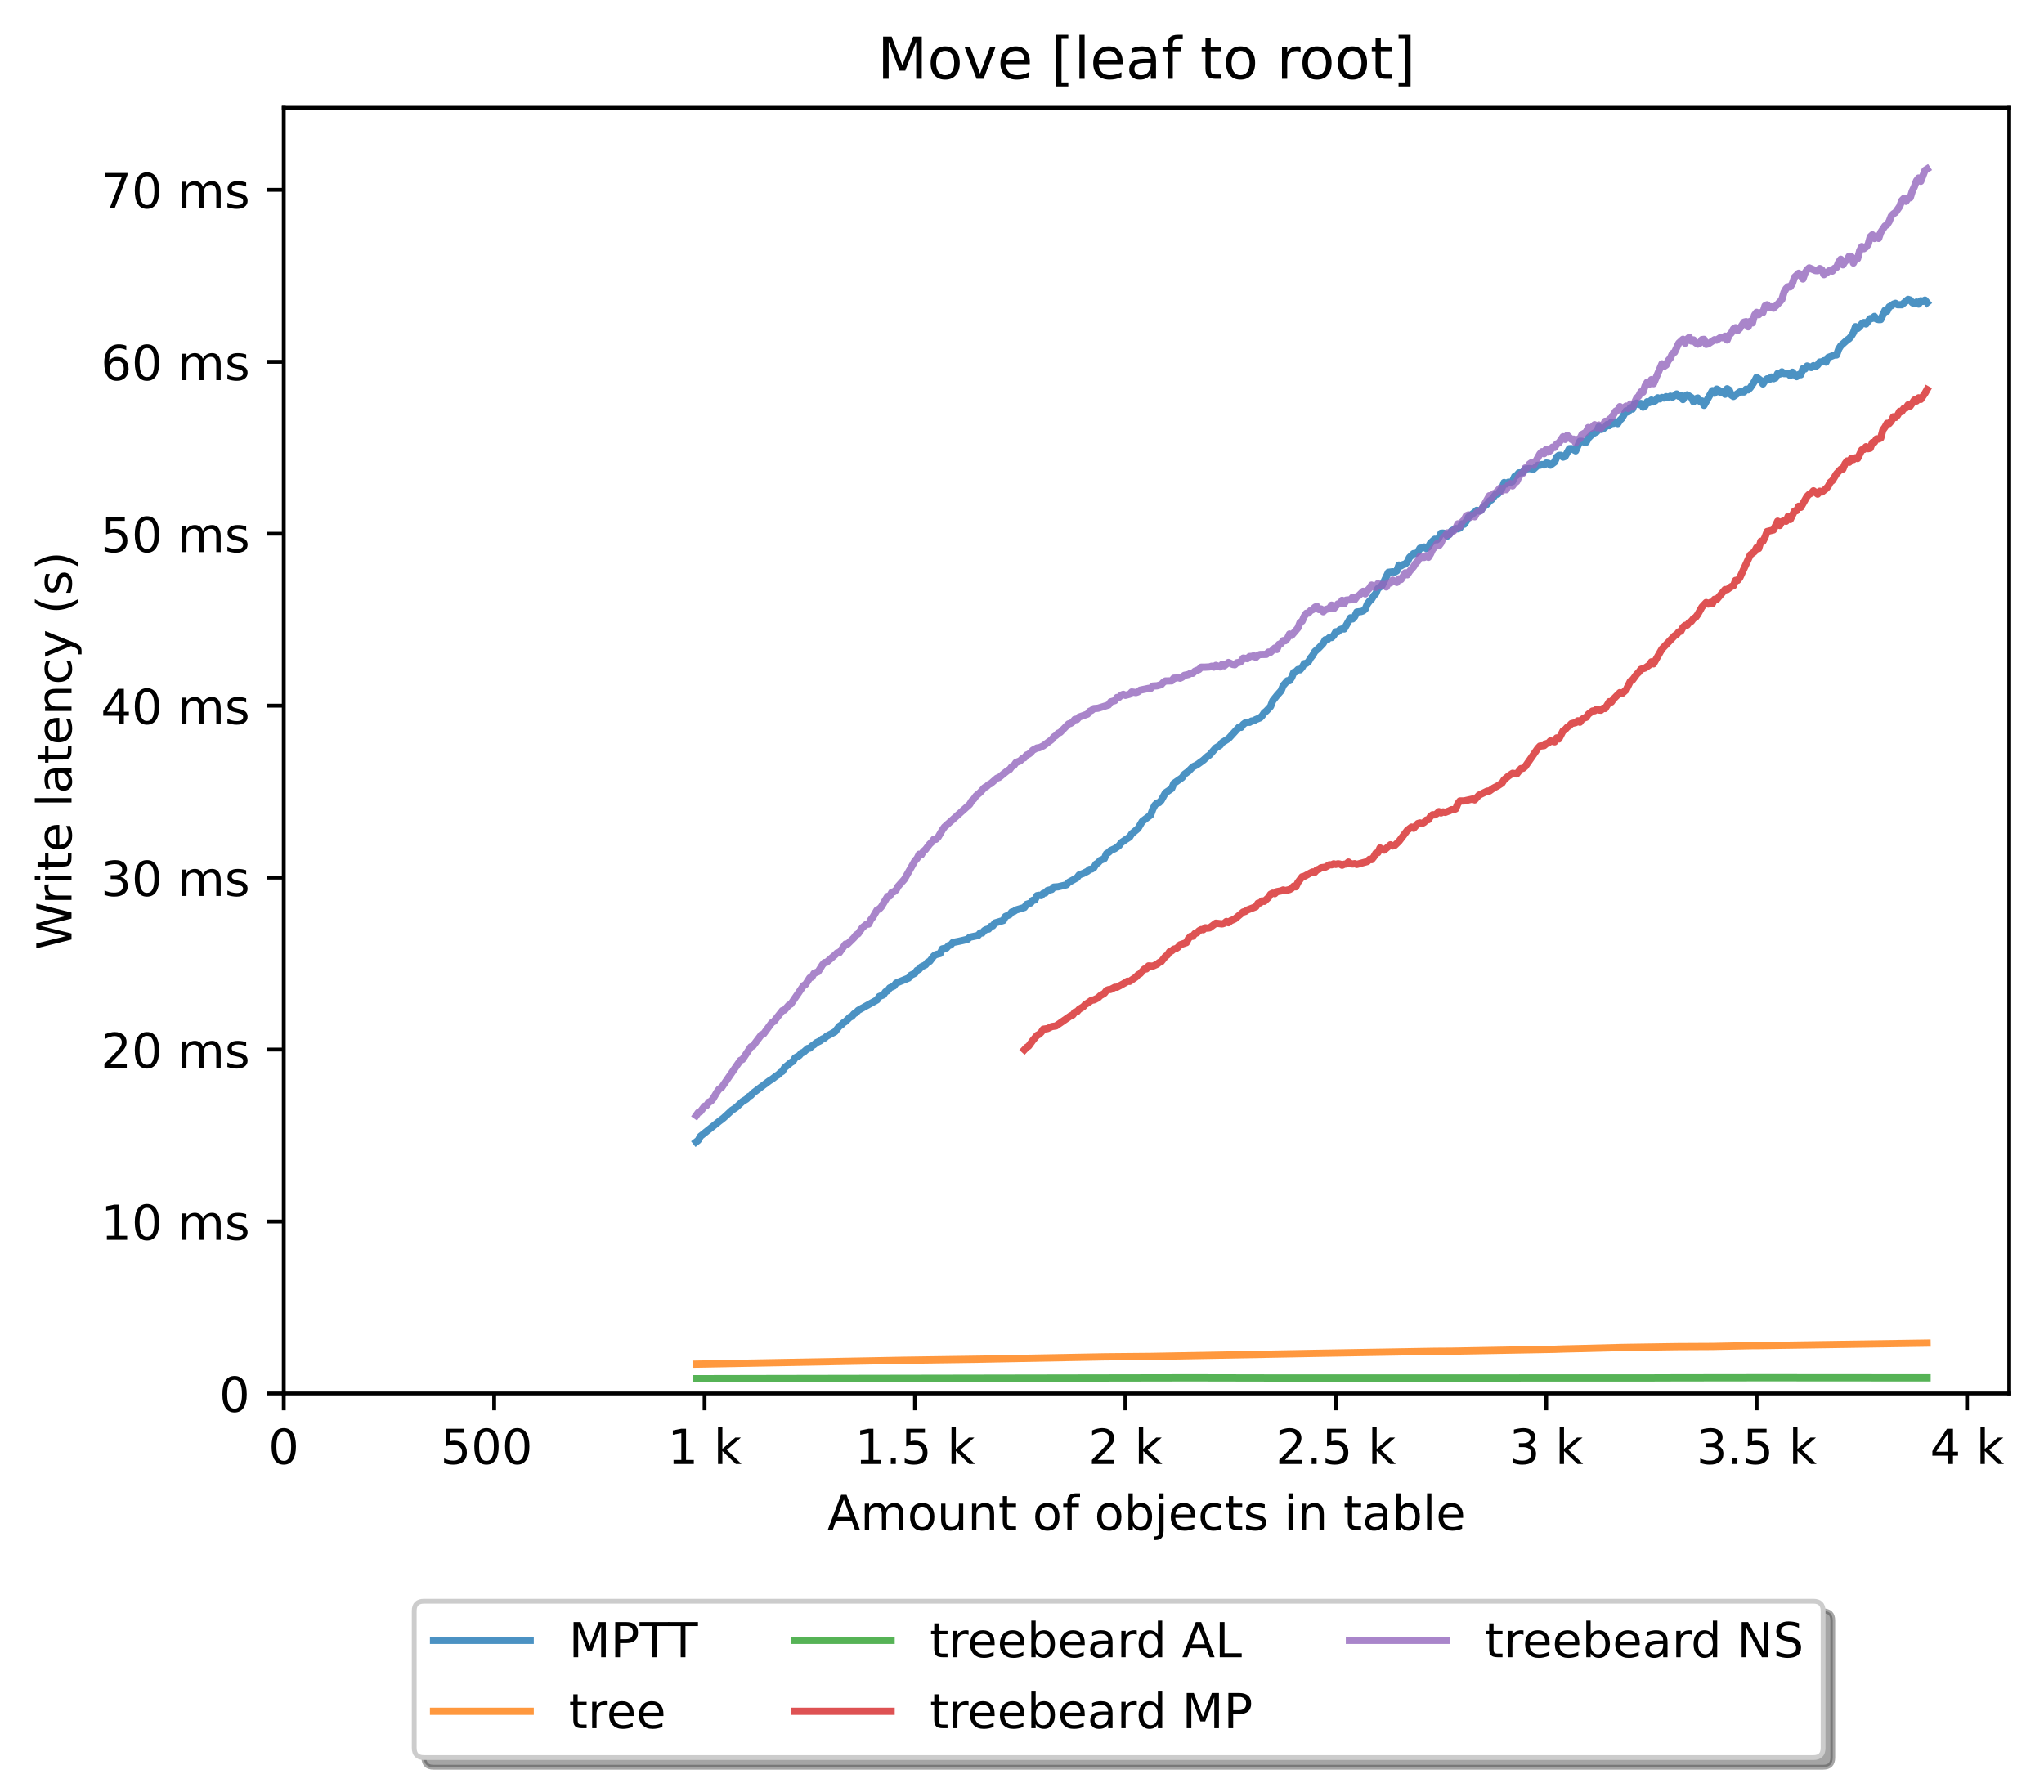 <?xml version="1.0" encoding="utf-8" standalone="no"?>
<!DOCTYPE svg PUBLIC "-//W3C//DTD SVG 1.1//EN"
  "http://www.w3.org/Graphics/SVG/1.1/DTD/svg11.dtd">
<!-- Created with matplotlib (https://matplotlib.org/) -->
<svg height="371.002pt" version="1.1" viewBox="0 0 423.051 371.002" width="423.051pt" xmlns="http://www.w3.org/2000/svg" xmlns:xlink="http://www.w3.org/1999/xlink">
 <defs>
  <style type="text/css">*{stroke-linecap:butt;stroke-linejoin:round;}</style>
 </defs>
 <g id="figure_1">
  <g id="patch_1">
   <path d="M 0 371.002 
L 423.051 371.002 
L 423.051 0 
L 0 0 
z
" style="fill:#ffffff;"/>
  </g>
  <g id="axes_1">
   <g id="patch_2">
    <path d="M 58.731 288.43 
L 415.851 288.43 
L 415.851 22.318 
L 58.731 22.318 
z
" style="fill:#ffffff;"/>
   </g>
   <g id="matplotlib.axis_1">
    <g id="xtick_1">
     <g id="line2d_1">
      <defs>
       <path d="M 0 0 
L 0 3.5 
" id="m8c9dd27517" style="stroke:#000000;stroke-width:0.8;"/>
      </defs>
      <g>
       <use style="stroke:#000000;stroke-width:0.8;" x="58.731" xlink:href="#m8c9dd27517" y="288.43"/>
      </g>
     </g>
     <g id="text_1">
      <!-- 0 -->
      <g transform="translate(55.55 303.029)scale(0.1 -0.1)">
       <defs>
        <path d="M 31.781 66.406 
Q 24.172 66.406 20.328 58.906 
Q 16.5 51.422 16.5 36.375 
Q 16.5 21.391 20.328 13.891 
Q 24.172 6.391 31.781 6.391 
Q 39.453 6.391 43.281 13.891 
Q 47.125 21.391 47.125 36.375 
Q 47.125 51.422 43.281 58.906 
Q 39.453 66.406 31.781 66.406 
z
M 31.781 74.219 
Q 44.047 74.219 50.516 64.516 
Q 56.984 54.828 56.984 36.375 
Q 56.984 17.969 50.516 8.266 
Q 44.047 -1.422 31.781 -1.422 
Q 19.531 -1.422 13.062 8.266 
Q 6.594 17.969 6.594 36.375 
Q 6.594 54.828 13.062 64.516 
Q 19.531 74.219 31.781 74.219 
z
" id="DejaVuSans-48"/>
       </defs>
       <use xlink:href="#DejaVuSans-48"/>
      </g>
     </g>
    </g>
    <g id="xtick_2">
     <g id="line2d_2">
      <g>
       <use style="stroke:#000000;stroke-width:0.8;" x="102.28" xlink:href="#m8c9dd27517" y="288.43"/>
      </g>
     </g>
     <g id="text_2">
      <!-- 500  -->
      <g transform="translate(91.147 303.029)scale(0.1 -0.1)">
       <defs>
        <path d="M 10.797 72.906 
L 49.516 72.906 
L 49.516 64.594 
L 19.828 64.594 
L 19.828 46.734 
Q 21.969 47.469 24.109 47.828 
Q 26.266 48.188 28.422 48.188 
Q 40.625 48.188 47.75 41.5 
Q 54.891 34.812 54.891 23.391 
Q 54.891 11.625 47.562 5.094 
Q 40.234 -1.422 26.906 -1.422 
Q 22.312 -1.422 17.547 -0.641 
Q 12.797 0.141 7.719 1.703 
L 7.719 11.625 
Q 12.109 9.234 16.797 8.062 
Q 21.484 6.891 26.703 6.891 
Q 35.156 6.891 40.078 11.328 
Q 45.016 15.766 45.016 23.391 
Q 45.016 31 40.078 35.438 
Q 35.156 39.891 26.703 39.891 
Q 22.75 39.891 18.812 39.016 
Q 14.891 38.141 10.797 36.281 
z
" id="DejaVuSans-53"/>
        <path id="DejaVuSans-32"/>
       </defs>
       <use xlink:href="#DejaVuSans-53"/>
       <use x="63.623" xlink:href="#DejaVuSans-48"/>
       <use x="127.246" xlink:href="#DejaVuSans-48"/>
       <use x="190.869" xlink:href="#DejaVuSans-32"/>
      </g>
     </g>
    </g>
    <g id="xtick_3">
     <g id="line2d_3">
      <g>
       <use style="stroke:#000000;stroke-width:0.8;" x="145.828" xlink:href="#m8c9dd27517" y="288.43"/>
      </g>
     </g>
     <g id="text_3">
      <!-- 1 k -->
      <g transform="translate(138.163 303.029)scale(0.1 -0.1)">
       <defs>
        <path d="M 12.406 8.297 
L 28.516 8.297 
L 28.516 63.922 
L 10.984 60.406 
L 10.984 69.391 
L 28.422 72.906 
L 38.281 72.906 
L 38.281 8.297 
L 54.391 8.297 
L 54.391 0 
L 12.406 0 
z
" id="DejaVuSans-49"/>
        <path d="M 9.078 75.984 
L 18.109 75.984 
L 18.109 31.109 
L 44.922 54.688 
L 56.391 54.688 
L 27.391 29.109 
L 57.625 0 
L 45.906 0 
L 18.109 26.703 
L 18.109 0 
L 9.078 0 
z
" id="DejaVuSans-107"/>
       </defs>
       <use xlink:href="#DejaVuSans-49"/>
       <use x="63.623" xlink:href="#DejaVuSans-32"/>
       <use x="95.41" xlink:href="#DejaVuSans-107"/>
      </g>
     </g>
    </g>
    <g id="xtick_4">
     <g id="line2d_4">
      <g>
       <use style="stroke:#000000;stroke-width:0.8;" x="189.377" xlink:href="#m8c9dd27517" y="288.43"/>
      </g>
     </g>
     <g id="text_4">
      <!-- 1.5 k -->
      <g transform="translate(176.941 303.029)scale(0.1 -0.1)">
       <defs>
        <path d="M 10.688 12.406 
L 21 12.406 
L 21 0 
L 10.688 0 
z
" id="DejaVuSans-46"/>
       </defs>
       <use xlink:href="#DejaVuSans-49"/>
       <use x="63.623" xlink:href="#DejaVuSans-46"/>
       <use x="95.41" xlink:href="#DejaVuSans-53"/>
       <use x="159.033" xlink:href="#DejaVuSans-32"/>
       <use x="190.82" xlink:href="#DejaVuSans-107"/>
      </g>
     </g>
    </g>
    <g id="xtick_5">
     <g id="line2d_5">
      <g>
       <use style="stroke:#000000;stroke-width:0.8;" x="232.926" xlink:href="#m8c9dd27517" y="288.43"/>
      </g>
     </g>
     <g id="text_5">
      <!-- 2 k -->
      <g transform="translate(225.26 303.029)scale(0.1 -0.1)">
       <defs>
        <path d="M 19.188 8.297 
L 53.609 8.297 
L 53.609 0 
L 7.328 0 
L 7.328 8.297 
Q 12.938 14.109 22.625 23.891 
Q 32.328 33.688 34.812 36.531 
Q 39.547 41.844 41.422 45.531 
Q 43.312 49.219 43.312 52.781 
Q 43.312 58.594 39.234 62.25 
Q 35.156 65.922 28.609 65.922 
Q 23.969 65.922 18.812 64.312 
Q 13.672 62.703 7.812 59.422 
L 7.812 69.391 
Q 13.766 71.781 18.938 73 
Q 24.125 74.219 28.422 74.219 
Q 39.75 74.219 46.484 68.547 
Q 53.219 62.891 53.219 53.422 
Q 53.219 48.922 51.531 44.891 
Q 49.859 40.875 45.406 35.406 
Q 44.188 33.984 37.641 27.219 
Q 31.109 20.453 19.188 8.297 
z
" id="DejaVuSans-50"/>
       </defs>
       <use xlink:href="#DejaVuSans-50"/>
       <use x="63.623" xlink:href="#DejaVuSans-32"/>
       <use x="95.41" xlink:href="#DejaVuSans-107"/>
      </g>
     </g>
    </g>
    <g id="xtick_6">
     <g id="line2d_6">
      <g>
       <use style="stroke:#000000;stroke-width:0.8;" x="276.474" xlink:href="#m8c9dd27517" y="288.43"/>
      </g>
     </g>
     <g id="text_6">
      <!-- 2.5 k -->
      <g transform="translate(264.038 303.029)scale(0.1 -0.1)">
       <use xlink:href="#DejaVuSans-50"/>
       <use x="63.623" xlink:href="#DejaVuSans-46"/>
       <use x="95.41" xlink:href="#DejaVuSans-53"/>
       <use x="159.033" xlink:href="#DejaVuSans-32"/>
       <use x="190.82" xlink:href="#DejaVuSans-107"/>
      </g>
     </g>
    </g>
    <g id="xtick_7">
     <g id="line2d_7">
      <g>
       <use style="stroke:#000000;stroke-width:0.8;" x="320.023" xlink:href="#m8c9dd27517" y="288.43"/>
      </g>
     </g>
     <g id="text_7">
      <!-- 3 k -->
      <g transform="translate(312.357 303.029)scale(0.1 -0.1)">
       <defs>
        <path d="M 40.578 39.312 
Q 47.656 37.797 51.625 33 
Q 55.609 28.219 55.609 21.188 
Q 55.609 10.406 48.188 4.484 
Q 40.766 -1.422 27.094 -1.422 
Q 22.516 -1.422 17.656 -0.516 
Q 12.797 0.391 7.625 2.203 
L 7.625 11.719 
Q 11.719 9.328 16.594 8.109 
Q 21.484 6.891 26.812 6.891 
Q 36.078 6.891 40.938 10.547 
Q 45.797 14.203 45.797 21.188 
Q 45.797 27.641 41.281 31.266 
Q 36.766 34.906 28.719 34.906 
L 20.219 34.906 
L 20.219 43.016 
L 29.109 43.016 
Q 36.375 43.016 40.234 45.922 
Q 44.094 48.828 44.094 54.297 
Q 44.094 59.906 40.109 62.906 
Q 36.141 65.922 28.719 65.922 
Q 24.656 65.922 20.016 65.031 
Q 15.375 64.156 9.812 62.312 
L 9.812 71.094 
Q 15.438 72.656 20.344 73.438 
Q 25.25 74.219 29.594 74.219 
Q 40.828 74.219 47.359 69.109 
Q 53.906 64.016 53.906 55.328 
Q 53.906 49.266 50.438 45.094 
Q 46.969 40.922 40.578 39.312 
z
" id="DejaVuSans-51"/>
       </defs>
       <use xlink:href="#DejaVuSans-51"/>
       <use x="63.623" xlink:href="#DejaVuSans-32"/>
       <use x="95.41" xlink:href="#DejaVuSans-107"/>
      </g>
     </g>
    </g>
    <g id="xtick_8">
     <g id="line2d_8">
      <g>
       <use style="stroke:#000000;stroke-width:0.8;" x="363.571" xlink:href="#m8c9dd27517" y="288.43"/>
      </g>
     </g>
     <g id="text_8">
      <!-- 3.5 k -->
      <g transform="translate(351.135 303.029)scale(0.1 -0.1)">
       <use xlink:href="#DejaVuSans-51"/>
       <use x="63.623" xlink:href="#DejaVuSans-46"/>
       <use x="95.41" xlink:href="#DejaVuSans-53"/>
       <use x="159.033" xlink:href="#DejaVuSans-32"/>
       <use x="190.82" xlink:href="#DejaVuSans-107"/>
      </g>
     </g>
    </g>
    <g id="xtick_9">
     <g id="line2d_9">
      <g>
       <use style="stroke:#000000;stroke-width:0.8;" x="407.12" xlink:href="#m8c9dd27517" y="288.43"/>
      </g>
     </g>
     <g id="text_9">
      <!-- 4 k -->
      <g transform="translate(399.454 303.029)scale(0.1 -0.1)">
       <defs>
        <path d="M 37.797 64.312 
L 12.891 25.391 
L 37.797 25.391 
z
M 35.203 72.906 
L 47.609 72.906 
L 47.609 25.391 
L 58.016 25.391 
L 58.016 17.188 
L 47.609 17.188 
L 47.609 0 
L 37.797 0 
L 37.797 17.188 
L 4.891 17.188 
L 4.891 26.703 
z
" id="DejaVuSans-52"/>
       </defs>
       <use xlink:href="#DejaVuSans-52"/>
       <use x="63.623" xlink:href="#DejaVuSans-32"/>
       <use x="95.41" xlink:href="#DejaVuSans-107"/>
      </g>
     </g>
    </g>
    <g id="text_10">
     <!-- Amount of objects in table -->
     <g transform="translate(171.233 316.707)scale(0.1 -0.1)">
      <defs>
       <path d="M 34.188 63.188 
L 20.797 26.906 
L 47.609 26.906 
z
M 28.609 72.906 
L 39.797 72.906 
L 67.578 0 
L 57.328 0 
L 50.688 18.703 
L 17.828 18.703 
L 11.188 0 
L 0.781 0 
z
" id="DejaVuSans-65"/>
       <path d="M 52 44.188 
Q 55.375 50.25 60.062 53.125 
Q 64.75 56 71.094 56 
Q 79.641 56 84.281 50.016 
Q 88.922 44.047 88.922 33.016 
L 88.922 0 
L 79.891 0 
L 79.891 32.719 
Q 79.891 40.578 77.094 44.375 
Q 74.312 48.188 68.609 48.188 
Q 61.625 48.188 57.562 43.547 
Q 53.516 38.922 53.516 30.906 
L 53.516 0 
L 44.484 0 
L 44.484 32.719 
Q 44.484 40.625 41.703 44.406 
Q 38.922 48.188 33.109 48.188 
Q 26.219 48.188 22.156 43.531 
Q 18.109 38.875 18.109 30.906 
L 18.109 0 
L 9.078 0 
L 9.078 54.688 
L 18.109 54.688 
L 18.109 46.188 
Q 21.188 51.219 25.484 53.609 
Q 29.781 56 35.688 56 
Q 41.656 56 45.828 52.969 
Q 50 49.953 52 44.188 
z
" id="DejaVuSans-109"/>
       <path d="M 30.609 48.391 
Q 23.391 48.391 19.188 42.75 
Q 14.984 37.109 14.984 27.297 
Q 14.984 17.484 19.156 11.844 
Q 23.344 6.203 30.609 6.203 
Q 37.797 6.203 41.984 11.859 
Q 46.188 17.531 46.188 27.297 
Q 46.188 37.016 41.984 42.703 
Q 37.797 48.391 30.609 48.391 
z
M 30.609 56 
Q 42.328 56 49.016 48.375 
Q 55.719 40.766 55.719 27.297 
Q 55.719 13.875 49.016 6.219 
Q 42.328 -1.422 30.609 -1.422 
Q 18.844 -1.422 12.172 6.219 
Q 5.516 13.875 5.516 27.297 
Q 5.516 40.766 12.172 48.375 
Q 18.844 56 30.609 56 
z
" id="DejaVuSans-111"/>
       <path d="M 8.5 21.578 
L 8.5 54.688 
L 17.484 54.688 
L 17.484 21.922 
Q 17.484 14.156 20.5 10.266 
Q 23.531 6.391 29.594 6.391 
Q 36.859 6.391 41.078 11.031 
Q 45.312 15.672 45.312 23.688 
L 45.312 54.688 
L 54.297 54.688 
L 54.297 0 
L 45.312 0 
L 45.312 8.406 
Q 42.047 3.422 37.719 1 
Q 33.406 -1.422 27.688 -1.422 
Q 18.266 -1.422 13.375 4.438 
Q 8.5 10.297 8.5 21.578 
z
M 31.109 56 
z
" id="DejaVuSans-117"/>
       <path d="M 54.891 33.016 
L 54.891 0 
L 45.906 0 
L 45.906 32.719 
Q 45.906 40.484 42.875 44.328 
Q 39.844 48.188 33.797 48.188 
Q 26.516 48.188 22.312 43.547 
Q 18.109 38.922 18.109 30.906 
L 18.109 0 
L 9.078 0 
L 9.078 54.688 
L 18.109 54.688 
L 18.109 46.188 
Q 21.344 51.125 25.703 53.562 
Q 30.078 56 35.797 56 
Q 45.219 56 50.047 50.172 
Q 54.891 44.344 54.891 33.016 
z
" id="DejaVuSans-110"/>
       <path d="M 18.312 70.219 
L 18.312 54.688 
L 36.812 54.688 
L 36.812 47.703 
L 18.312 47.703 
L 18.312 18.016 
Q 18.312 11.328 20.141 9.422 
Q 21.969 7.516 27.594 7.516 
L 36.812 7.516 
L 36.812 0 
L 27.594 0 
Q 17.188 0 13.234 3.875 
Q 9.281 7.766 9.281 18.016 
L 9.281 47.703 
L 2.688 47.703 
L 2.688 54.688 
L 9.281 54.688 
L 9.281 70.219 
z
" id="DejaVuSans-116"/>
       <path d="M 37.109 75.984 
L 37.109 68.5 
L 28.516 68.5 
Q 23.688 68.5 21.797 66.547 
Q 19.922 64.594 19.922 59.516 
L 19.922 54.688 
L 34.719 54.688 
L 34.719 47.703 
L 19.922 47.703 
L 19.922 0 
L 10.891 0 
L 10.891 47.703 
L 2.297 47.703 
L 2.297 54.688 
L 10.891 54.688 
L 10.891 58.5 
Q 10.891 67.625 15.141 71.797 
Q 19.391 75.984 28.609 75.984 
z
" id="DejaVuSans-102"/>
       <path d="M 48.688 27.297 
Q 48.688 37.203 44.609 42.844 
Q 40.531 48.484 33.406 48.484 
Q 26.266 48.484 22.188 42.844 
Q 18.109 37.203 18.109 27.297 
Q 18.109 17.391 22.188 11.75 
Q 26.266 6.109 33.406 6.109 
Q 40.531 6.109 44.609 11.75 
Q 48.688 17.391 48.688 27.297 
z
M 18.109 46.391 
Q 20.953 51.266 25.266 53.625 
Q 29.594 56 35.594 56 
Q 45.562 56 51.781 48.094 
Q 58.016 40.188 58.016 27.297 
Q 58.016 14.406 51.781 6.484 
Q 45.562 -1.422 35.594 -1.422 
Q 29.594 -1.422 25.266 0.953 
Q 20.953 3.328 18.109 8.203 
L 18.109 0 
L 9.078 0 
L 9.078 75.984 
L 18.109 75.984 
z
" id="DejaVuSans-98"/>
       <path d="M 9.422 54.688 
L 18.406 54.688 
L 18.406 -0.984 
Q 18.406 -11.422 14.422 -16.109 
Q 10.453 -20.797 1.609 -20.797 
L -1.812 -20.797 
L -1.812 -13.188 
L 0.594 -13.188 
Q 5.719 -13.188 7.562 -10.812 
Q 9.422 -8.453 9.422 -0.984 
z
M 9.422 75.984 
L 18.406 75.984 
L 18.406 64.594 
L 9.422 64.594 
z
" id="DejaVuSans-106"/>
       <path d="M 56.203 29.594 
L 56.203 25.203 
L 14.891 25.203 
Q 15.484 15.922 20.484 11.062 
Q 25.484 6.203 34.422 6.203 
Q 39.594 6.203 44.453 7.469 
Q 49.312 8.734 54.109 11.281 
L 54.109 2.781 
Q 49.266 0.734 44.188 -0.344 
Q 39.109 -1.422 33.891 -1.422 
Q 20.797 -1.422 13.156 6.188 
Q 5.516 13.812 5.516 26.812 
Q 5.516 40.234 12.766 48.109 
Q 20.016 56 32.328 56 
Q 43.359 56 49.781 48.891 
Q 56.203 41.797 56.203 29.594 
z
M 47.219 32.234 
Q 47.125 39.594 43.094 43.984 
Q 39.062 48.391 32.422 48.391 
Q 24.906 48.391 20.391 44.141 
Q 15.875 39.891 15.188 32.172 
z
" id="DejaVuSans-101"/>
       <path d="M 48.781 52.594 
L 48.781 44.188 
Q 44.969 46.297 41.141 47.344 
Q 37.312 48.391 33.406 48.391 
Q 24.656 48.391 19.812 42.844 
Q 14.984 37.312 14.984 27.297 
Q 14.984 17.281 19.812 11.734 
Q 24.656 6.203 33.406 6.203 
Q 37.312 6.203 41.141 7.25 
Q 44.969 8.297 48.781 10.406 
L 48.781 2.094 
Q 45.016 0.344 40.984 -0.531 
Q 36.969 -1.422 32.422 -1.422 
Q 20.062 -1.422 12.781 6.344 
Q 5.516 14.109 5.516 27.297 
Q 5.516 40.672 12.859 48.328 
Q 20.219 56 33.016 56 
Q 37.156 56 41.109 55.141 
Q 45.062 54.297 48.781 52.594 
z
" id="DejaVuSans-99"/>
       <path d="M 44.281 53.078 
L 44.281 44.578 
Q 40.484 46.531 36.375 47.5 
Q 32.281 48.484 27.875 48.484 
Q 21.188 48.484 17.844 46.438 
Q 14.5 44.391 14.5 40.281 
Q 14.5 37.156 16.891 35.375 
Q 19.281 33.594 26.516 31.984 
L 29.594 31.297 
Q 39.156 29.25 43.188 25.516 
Q 47.219 21.781 47.219 15.094 
Q 47.219 7.469 41.188 3.016 
Q 35.156 -1.422 24.609 -1.422 
Q 20.219 -1.422 15.453 -0.562 
Q 10.688 0.297 5.422 2 
L 5.422 11.281 
Q 10.406 8.688 15.234 7.391 
Q 20.062 6.109 24.812 6.109 
Q 31.156 6.109 34.562 8.281 
Q 37.984 10.453 37.984 14.406 
Q 37.984 18.062 35.516 20.016 
Q 33.062 21.969 24.703 23.781 
L 21.578 24.516 
Q 13.234 26.266 9.516 29.906 
Q 5.812 33.547 5.812 39.891 
Q 5.812 47.609 11.281 51.797 
Q 16.75 56 26.812 56 
Q 31.781 56 36.172 55.266 
Q 40.578 54.547 44.281 53.078 
z
" id="DejaVuSans-115"/>
       <path d="M 9.422 54.688 
L 18.406 54.688 
L 18.406 0 
L 9.422 0 
z
M 9.422 75.984 
L 18.406 75.984 
L 18.406 64.594 
L 9.422 64.594 
z
" id="DejaVuSans-105"/>
       <path d="M 34.281 27.484 
Q 23.391 27.484 19.188 25 
Q 14.984 22.516 14.984 16.5 
Q 14.984 11.719 18.141 8.906 
Q 21.297 6.109 26.703 6.109 
Q 34.188 6.109 38.703 11.406 
Q 43.219 16.703 43.219 25.484 
L 43.219 27.484 
z
M 52.203 31.203 
L 52.203 0 
L 43.219 0 
L 43.219 8.297 
Q 40.141 3.328 35.547 0.953 
Q 30.953 -1.422 24.312 -1.422 
Q 15.922 -1.422 10.953 3.297 
Q 6 8.016 6 15.922 
Q 6 25.141 12.172 29.828 
Q 18.359 34.516 30.609 34.516 
L 43.219 34.516 
L 43.219 35.406 
Q 43.219 41.609 39.141 45 
Q 35.062 48.391 27.688 48.391 
Q 23 48.391 18.547 47.266 
Q 14.109 46.141 10.016 43.891 
L 10.016 52.203 
Q 14.938 54.109 19.578 55.047 
Q 24.219 56 28.609 56 
Q 40.484 56 46.344 49.844 
Q 52.203 43.703 52.203 31.203 
z
" id="DejaVuSans-97"/>
       <path d="M 9.422 75.984 
L 18.406 75.984 
L 18.406 0 
L 9.422 0 
z
" id="DejaVuSans-108"/>
      </defs>
      <use xlink:href="#DejaVuSans-65"/>
      <use x="68.408" xlink:href="#DejaVuSans-109"/>
      <use x="165.82" xlink:href="#DejaVuSans-111"/>
      <use x="227.002" xlink:href="#DejaVuSans-117"/>
      <use x="290.381" xlink:href="#DejaVuSans-110"/>
      <use x="353.76" xlink:href="#DejaVuSans-116"/>
      <use x="392.969" xlink:href="#DejaVuSans-32"/>
      <use x="424.756" xlink:href="#DejaVuSans-111"/>
      <use x="485.938" xlink:href="#DejaVuSans-102"/>
      <use x="521.143" xlink:href="#DejaVuSans-32"/>
      <use x="552.93" xlink:href="#DejaVuSans-111"/>
      <use x="614.111" xlink:href="#DejaVuSans-98"/>
      <use x="677.588" xlink:href="#DejaVuSans-106"/>
      <use x="705.371" xlink:href="#DejaVuSans-101"/>
      <use x="766.895" xlink:href="#DejaVuSans-99"/>
      <use x="821.875" xlink:href="#DejaVuSans-116"/>
      <use x="861.084" xlink:href="#DejaVuSans-115"/>
      <use x="913.184" xlink:href="#DejaVuSans-32"/>
      <use x="944.971" xlink:href="#DejaVuSans-105"/>
      <use x="972.754" xlink:href="#DejaVuSans-110"/>
      <use x="1036.133" xlink:href="#DejaVuSans-32"/>
      <use x="1067.92" xlink:href="#DejaVuSans-116"/>
      <use x="1107.129" xlink:href="#DejaVuSans-97"/>
      <use x="1168.408" xlink:href="#DejaVuSans-98"/>
      <use x="1231.885" xlink:href="#DejaVuSans-108"/>
      <use x="1259.668" xlink:href="#DejaVuSans-101"/>
     </g>
    </g>
   </g>
   <g id="matplotlib.axis_2">
    <g id="ytick_1">
     <g id="line2d_10">
      <defs>
       <path d="M 0 0 
L -3.5 0 
" id="mb0d0ce15eb" style="stroke:#000000;stroke-width:0.8;"/>
      </defs>
      <g>
       <use style="stroke:#000000;stroke-width:0.8;" x="58.731" xlink:href="#mb0d0ce15eb" y="288.43"/>
      </g>
     </g>
     <g id="text_11">
      <!-- 0 -->
      <g transform="translate(45.369 292.229)scale(0.1 -0.1)">
       <use xlink:href="#DejaVuSans-48"/>
      </g>
     </g>
    </g>
    <g id="ytick_2">
     <g id="line2d_11">
      <g>
       <use style="stroke:#000000;stroke-width:0.8;" x="58.731" xlink:href="#mb0d0ce15eb" y="252.84"/>
      </g>
     </g>
     <g id="text_12">
      <!-- 10 ms -->
      <g transform="translate(20.878 256.639)scale(0.1 -0.1)">
       <use xlink:href="#DejaVuSans-49"/>
       <use x="63.623" xlink:href="#DejaVuSans-48"/>
       <use x="127.246" xlink:href="#DejaVuSans-32"/>
       <use x="159.033" xlink:href="#DejaVuSans-109"/>
       <use x="256.445" xlink:href="#DejaVuSans-115"/>
      </g>
     </g>
    </g>
    <g id="ytick_3">
     <g id="line2d_12">
      <g>
       <use style="stroke:#000000;stroke-width:0.8;" x="58.731" xlink:href="#mb0d0ce15eb" y="217.249"/>
      </g>
     </g>
     <g id="text_13">
      <!-- 20 ms -->
      <g transform="translate(20.878 221.048)scale(0.1 -0.1)">
       <use xlink:href="#DejaVuSans-50"/>
       <use x="63.623" xlink:href="#DejaVuSans-48"/>
       <use x="127.246" xlink:href="#DejaVuSans-32"/>
       <use x="159.033" xlink:href="#DejaVuSans-109"/>
       <use x="256.445" xlink:href="#DejaVuSans-115"/>
      </g>
     </g>
    </g>
    <g id="ytick_4">
     <g id="line2d_13">
      <g>
       <use style="stroke:#000000;stroke-width:0.8;" x="58.731" xlink:href="#mb0d0ce15eb" y="181.659"/>
      </g>
     </g>
     <g id="text_14">
      <!-- 30 ms -->
      <g transform="translate(20.878 185.458)scale(0.1 -0.1)">
       <use xlink:href="#DejaVuSans-51"/>
       <use x="63.623" xlink:href="#DejaVuSans-48"/>
       <use x="127.246" xlink:href="#DejaVuSans-32"/>
       <use x="159.033" xlink:href="#DejaVuSans-109"/>
       <use x="256.445" xlink:href="#DejaVuSans-115"/>
      </g>
     </g>
    </g>
    <g id="ytick_5">
     <g id="line2d_14">
      <g>
       <use style="stroke:#000000;stroke-width:0.8;" x="58.731" xlink:href="#mb0d0ce15eb" y="146.068"/>
      </g>
     </g>
     <g id="text_15">
      <!-- 40 ms -->
      <g transform="translate(20.878 149.867)scale(0.1 -0.1)">
       <use xlink:href="#DejaVuSans-52"/>
       <use x="63.623" xlink:href="#DejaVuSans-48"/>
       <use x="127.246" xlink:href="#DejaVuSans-32"/>
       <use x="159.033" xlink:href="#DejaVuSans-109"/>
       <use x="256.445" xlink:href="#DejaVuSans-115"/>
      </g>
     </g>
    </g>
    <g id="ytick_6">
     <g id="line2d_15">
      <g>
       <use style="stroke:#000000;stroke-width:0.8;" x="58.731" xlink:href="#mb0d0ce15eb" y="110.478"/>
      </g>
     </g>
     <g id="text_16">
      <!-- 50 ms -->
      <g transform="translate(20.878 114.277)scale(0.1 -0.1)">
       <use xlink:href="#DejaVuSans-53"/>
       <use x="63.623" xlink:href="#DejaVuSans-48"/>
       <use x="127.246" xlink:href="#DejaVuSans-32"/>
       <use x="159.033" xlink:href="#DejaVuSans-109"/>
       <use x="256.445" xlink:href="#DejaVuSans-115"/>
      </g>
     </g>
    </g>
    <g id="ytick_7">
     <g id="line2d_16">
      <g>
       <use style="stroke:#000000;stroke-width:0.8;" x="58.731" xlink:href="#mb0d0ce15eb" y="74.887"/>
      </g>
     </g>
     <g id="text_17">
      <!-- 60 ms -->
      <g transform="translate(20.878 78.686)scale(0.1 -0.1)">
       <defs>
        <path d="M 33.016 40.375 
Q 26.375 40.375 22.484 35.828 
Q 18.609 31.297 18.609 23.391 
Q 18.609 15.531 22.484 10.953 
Q 26.375 6.391 33.016 6.391 
Q 39.656 6.391 43.531 10.953 
Q 47.406 15.531 47.406 23.391 
Q 47.406 31.297 43.531 35.828 
Q 39.656 40.375 33.016 40.375 
z
M 52.594 71.297 
L 52.594 62.312 
Q 48.875 64.062 45.094 64.984 
Q 41.312 65.922 37.594 65.922 
Q 27.828 65.922 22.672 59.328 
Q 17.531 52.734 16.797 39.406 
Q 19.672 43.656 24.016 45.922 
Q 28.375 48.188 33.594 48.188 
Q 44.578 48.188 50.953 41.516 
Q 57.328 34.859 57.328 23.391 
Q 57.328 12.156 50.688 5.359 
Q 44.047 -1.422 33.016 -1.422 
Q 20.359 -1.422 13.672 8.266 
Q 6.984 17.969 6.984 36.375 
Q 6.984 53.656 15.188 63.938 
Q 23.391 74.219 37.203 74.219 
Q 40.922 74.219 44.703 73.484 
Q 48.484 72.75 52.594 71.297 
z
" id="DejaVuSans-54"/>
       </defs>
       <use xlink:href="#DejaVuSans-54"/>
       <use x="63.623" xlink:href="#DejaVuSans-48"/>
       <use x="127.246" xlink:href="#DejaVuSans-32"/>
       <use x="159.033" xlink:href="#DejaVuSans-109"/>
       <use x="256.445" xlink:href="#DejaVuSans-115"/>
      </g>
     </g>
    </g>
    <g id="ytick_8">
     <g id="line2d_17">
      <g>
       <use style="stroke:#000000;stroke-width:0.8;" x="58.731" xlink:href="#mb0d0ce15eb" y="39.297"/>
      </g>
     </g>
     <g id="text_18">
      <!-- 70 ms -->
      <g transform="translate(20.878 43.096)scale(0.1 -0.1)">
       <defs>
        <path d="M 8.203 72.906 
L 55.078 72.906 
L 55.078 68.703 
L 28.609 0 
L 18.312 0 
L 43.219 64.594 
L 8.203 64.594 
z
" id="DejaVuSans-55"/>
       </defs>
       <use xlink:href="#DejaVuSans-55"/>
       <use x="63.623" xlink:href="#DejaVuSans-48"/>
       <use x="127.246" xlink:href="#DejaVuSans-32"/>
       <use x="159.033" xlink:href="#DejaVuSans-109"/>
       <use x="256.445" xlink:href="#DejaVuSans-115"/>
      </g>
     </g>
    </g>
    <g id="text_19">
     <!-- Write latency (s) -->
     <g transform="translate(14.798 196.626)rotate(-90)scale(0.1 -0.1)">
      <defs>
       <path d="M 3.328 72.906 
L 13.281 72.906 
L 28.609 11.281 
L 43.891 72.906 
L 54.984 72.906 
L 70.312 11.281 
L 85.594 72.906 
L 95.609 72.906 
L 77.297 0 
L 64.891 0 
L 49.516 63.281 
L 33.984 0 
L 21.578 0 
z
" id="DejaVuSans-87"/>
       <path d="M 41.109 46.297 
Q 39.594 47.172 37.812 47.578 
Q 36.031 48 33.891 48 
Q 26.266 48 22.188 43.047 
Q 18.109 38.094 18.109 28.812 
L 18.109 0 
L 9.078 0 
L 9.078 54.688 
L 18.109 54.688 
L 18.109 46.188 
Q 20.953 51.172 25.484 53.578 
Q 30.031 56 36.531 56 
Q 37.453 56 38.578 55.875 
Q 39.703 55.766 41.062 55.516 
z
" id="DejaVuSans-114"/>
       <path d="M 32.172 -5.078 
Q 28.375 -14.844 24.75 -17.812 
Q 21.141 -20.797 15.094 -20.797 
L 7.906 -20.797 
L 7.906 -13.281 
L 13.188 -13.281 
Q 16.891 -13.281 18.938 -11.516 
Q 21 -9.766 23.484 -3.219 
L 25.094 0.875 
L 2.984 54.688 
L 12.5 54.688 
L 29.594 11.922 
L 46.688 54.688 
L 56.203 54.688 
z
" id="DejaVuSans-121"/>
       <path d="M 31 75.875 
Q 24.469 64.656 21.281 53.656 
Q 18.109 42.672 18.109 31.391 
Q 18.109 20.125 21.312 9.062 
Q 24.516 -2 31 -13.188 
L 23.188 -13.188 
Q 15.875 -1.703 12.234 9.375 
Q 8.594 20.453 8.594 31.391 
Q 8.594 42.281 12.203 53.312 
Q 15.828 64.359 23.188 75.875 
z
" id="DejaVuSans-40"/>
       <path d="M 8.016 75.875 
L 15.828 75.875 
Q 23.141 64.359 26.781 53.312 
Q 30.422 42.281 30.422 31.391 
Q 30.422 20.453 26.781 9.375 
Q 23.141 -1.703 15.828 -13.188 
L 8.016 -13.188 
Q 14.5 -2 17.703 9.062 
Q 20.906 20.125 20.906 31.391 
Q 20.906 42.672 17.703 53.656 
Q 14.5 64.656 8.016 75.875 
z
" id="DejaVuSans-41"/>
      </defs>
      <use xlink:href="#DejaVuSans-87"/>
      <use x="94.377" xlink:href="#DejaVuSans-114"/>
      <use x="135.49" xlink:href="#DejaVuSans-105"/>
      <use x="163.273" xlink:href="#DejaVuSans-116"/>
      <use x="202.482" xlink:href="#DejaVuSans-101"/>
      <use x="264.006" xlink:href="#DejaVuSans-32"/>
      <use x="295.793" xlink:href="#DejaVuSans-108"/>
      <use x="323.576" xlink:href="#DejaVuSans-97"/>
      <use x="384.855" xlink:href="#DejaVuSans-116"/>
      <use x="424.064" xlink:href="#DejaVuSans-101"/>
      <use x="485.588" xlink:href="#DejaVuSans-110"/>
      <use x="548.967" xlink:href="#DejaVuSans-99"/>
      <use x="603.947" xlink:href="#DejaVuSans-121"/>
      <use x="663.127" xlink:href="#DejaVuSans-32"/>
      <use x="694.914" xlink:href="#DejaVuSans-40"/>
      <use x="733.928" xlink:href="#DejaVuSans-115"/>
      <use x="786.027" xlink:href="#DejaVuSans-41"/>
     </g>
    </g>
   </g>
   <g id="line2d_18">
    <path clip-path="url(#p2d8e7a601a)" d="M 144.086 236.366 
L 144.522 236.024 
L 144.957 235.216 
L 148.877 232.089 
L 149.748 231.421 
L 151.49 229.812 
L 152.361 229.233 
L 153.667 228.015 
L 154.538 227.488 
L 154.974 226.987 
L 155.409 226.764 
L 155.845 226.276 
L 158.022 224.624 
L 159.328 223.657 
L 159.764 223.402 
L 160.635 222.723 
L 161.07 222.458 
L 161.506 222.02 
L 161.941 221.764 
L 162.377 221.019 
L 163.683 219.939 
L 164.119 219.69 
L 164.554 218.965 
L 165.425 218.491 
L 165.861 217.978 
L 166.296 217.814 
L 167.167 217.029 
L 167.603 216.963 
L 168.038 216.506 
L 168.474 216.251 
L 168.909 215.857 
L 169.78 215.437 
L 170.216 215.053 
L 170.651 214.901 
L 171.087 214.496 
L 172.828 213.566 
L 173.699 212.436 
L 174.135 212.164 
L 174.57 211.708 
L 175.006 211.436 
L 175.877 210.579 
L 176.312 210.376 
L 176.748 209.857 
L 177.183 209.62 
L 177.619 209.138 
L 181.538 206.968 
L 181.974 206.278 
L 182.845 205.934 
L 183.28 205.286 
L 183.716 205.086 
L 184.151 204.489 
L 185.022 204.096 
L 185.458 203.505 
L 188.07 202.447 
L 188.506 201.878 
L 189.377 201.453 
L 189.812 200.846 
L 190.248 200.65 
L 190.683 200.134 
L 191.554 199.722 
L 191.99 199.188 
L 192.425 198.986 
L 193.296 197.843 
L 193.732 197.591 
L 194.603 197.359 
L 195.038 196.41 
L 195.909 196.221 
L 196.345 195.722 
L 196.78 195.602 
L 197.216 195.088 
L 198.522 194.829 
L 200.264 194.422 
L 200.7 193.999 
L 202.442 193.635 
L 202.877 193.117 
L 203.312 193.118 
L 203.748 192.593 
L 204.183 192.374 
L 204.619 192.313 
L 205.054 191.757 
L 205.49 191.648 
L 205.925 191.053 
L 207.667 190.527 
L 208.103 189.7 
L 208.974 189.32 
L 209.409 188.781 
L 209.845 188.666 
L 210.28 188.366 
L 212.022 187.841 
L 212.458 187.2 
L 213.329 186.905 
L 213.764 186.349 
L 214.2 186.289 
L 214.635 185.395 
L 215.071 185.317 
L 215.506 185.372 
L 215.942 184.921 
L 216.377 184.818 
L 216.813 184.323 
L 217.684 184.113 
L 218.119 183.62 
L 218.99 183.562 
L 220.296 183.256 
L 220.732 183.144 
L 221.167 182.659 
L 222.909 181.69 
L 223.345 181.109 
L 224.216 180.784 
L 225.087 180.347 
L 225.522 179.964 
L 225.958 179.889 
L 226.393 179.617 
L 226.829 178.868 
L 227.264 178.604 
L 227.7 178.113 
L 228.571 177.733 
L 229.006 176.708 
L 229.442 176.463 
L 229.877 176.041 
L 230.748 175.664 
L 231.619 175.043 
L 232.055 174.437 
L 232.926 173.825 
L 233.796 173.272 
L 234.232 172.588 
L 235.538 171.493 
L 236.409 170.016 
L 238.151 168.699 
L 238.587 167.494 
L 239.022 166.657 
L 239.458 166.221 
L 239.893 166.141 
L 240.329 165.687 
L 241.2 164.115 
L 242.506 163.226 
L 242.942 162.163 
L 244.684 160.952 
L 245.119 160.284 
L 245.99 159.643 
L 246.861 158.747 
L 247.732 158.306 
L 249.038 157.37 
L 249.909 156.572 
L 250.345 156.274 
L 251.216 155.284 
L 251.651 154.793 
L 252.522 154.282 
L 252.958 153.706 
L 254.264 152.89 
L 256.442 150.505 
L 256.877 150.554 
L 257.313 149.936 
L 257.748 149.614 
L 258.184 149.483 
L 258.619 149.516 
L 259.055 149.24 
L 259.49 149.191 
L 259.926 148.93 
L 260.797 148.588 
L 261.232 148.153 
L 261.668 147.515 
L 262.103 147.169 
L 262.974 146.234 
L 263.41 145.061 
L 264.28 143.965 
L 265.151 142.98 
L 265.587 141.902 
L 266.458 140.902 
L 266.893 140.894 
L 267.329 140.258 
L 267.764 139.181 
L 268.2 139.051 
L 268.635 138.581 
L 269.071 138.65 
L 269.506 138.152 
L 269.942 137.373 
L 270.377 137.297 
L 270.813 136.967 
L 271.248 136.194 
L 271.684 135.659 
L 272.119 134.882 
L 272.99 134.095 
L 273.861 133.174 
L 274.297 132.422 
L 274.732 132.404 
L 275.168 131.959 
L 275.603 131.968 
L 276.039 131.538 
L 276.474 130.776 
L 276.91 130.761 
L 277.345 130.334 
L 277.781 130.186 
L 278.216 130.186 
L 279.522 127.873 
L 279.958 128.108 
L 280.393 127.618 
L 280.829 126.677 
L 281.7 126.583 
L 282.135 126.439 
L 282.571 126.06 
L 283.006 125.022 
L 283.442 124.426 
L 283.877 124.027 
L 284.313 123.327 
L 284.748 122.864 
L 285.184 121.823 
L 286.055 121.201 
L 287.361 118.463 
L 288.232 118.352 
L 288.668 118.416 
L 289.103 118.169 
L 289.539 116.966 
L 289.974 117.135 
L 290.41 116.859 
L 290.845 116.747 
L 291.281 116.306 
L 291.716 115.388 
L 292.587 114.579 
L 293.023 114.566 
L 293.458 114.267 
L 293.893 113.48 
L 294.329 113.434 
L 294.764 113.233 
L 295.2 113.531 
L 295.635 113.217 
L 296.071 112.417 
L 296.942 111.621 
L 297.377 111.743 
L 297.813 111.326 
L 298.248 110.379 
L 298.684 110.349 
L 299.119 110.48 
L 299.555 110.962 
L 299.99 110.595 
L 300.426 109.897 
L 301.297 109.404 
L 301.732 109.467 
L 302.168 109.292 
L 302.603 108.435 
L 303.039 108.519 
L 303.474 107.893 
L 303.91 107.034 
L 305.216 106.039 
L 305.652 105.635 
L 306.087 105.776 
L 306.523 105.65 
L 306.958 104.967 
L 307.829 104.319 
L 308.265 103.702 
L 308.7 103.449 
L 309.571 102.314 
L 310.006 102.27 
L 310.877 101.037 
L 311.313 99.874 
L 311.748 100.192 
L 312.184 99.821 
L 312.619 99.829 
L 313.055 99.666 
L 313.49 98.632 
L 313.926 98.385 
L 314.361 97.88 
L 314.797 97.869 
L 315.232 97.717 
L 315.668 97.101 
L 316.539 96.995 
L 317.41 97.1 
L 318.281 96.307 
L 318.716 96.316 
L 319.152 96.155 
L 319.587 96.243 
L 320.023 95.844 
L 320.458 95.905 
L 320.894 96.283 
L 321.765 95.629 
L 322.2 94.616 
L 322.636 94.257 
L 323.071 94.247 
L 323.507 94.631 
L 323.942 94.47 
L 324.813 92.872 
L 325.248 92.862 
L 326.119 93.326 
L 326.99 91.346 
L 327.426 91.355 
L 327.861 91.511 
L 328.297 91.531 
L 328.732 90.703 
L 329.603 89.831 
L 330.474 89.371 
L 330.91 88.345 
L 331.345 88.898 
L 331.781 88.783 
L 332.216 88.452 
L 332.652 87.871 
L 333.087 88.12 
L 333.523 87.388 
L 333.958 87.64 
L 334.394 87.463 
L 334.829 87.686 
L 335.265 87.001 
L 335.7 86.576 
L 336.571 85.045 
L 337.007 85.25 
L 337.442 84.405 
L 337.878 84.678 
L 338.313 83.577 
L 338.749 83.452 
L 339.184 83.741 
L 339.619 83.518 
L 340.055 84.277 
L 340.49 84.029 
L 340.926 83.154 
L 341.361 83.341 
L 341.797 82.811 
L 342.232 83.199 
L 342.668 82.906 
L 343.103 82.343 
L 343.539 82.57 
L 343.974 82.274 
L 344.41 82.389 
L 344.845 82.103 
L 345.281 82.253 
L 345.716 82.004 
L 346.152 82.223 
L 347.023 81.55 
L 347.458 82.031 
L 347.894 81.806 
L 348.329 82.71 
L 348.765 81.975 
L 349.2 81.727 
L 350.071 82.281 
L 350.507 83.167 
L 350.942 82.578 
L 351.378 82.384 
L 351.813 83.072 
L 352.249 82.995 
L 352.684 83.909 
L 353.555 82.375 
L 354.426 80.852 
L 354.861 81.393 
L 355.297 80.537 
L 355.732 80.758 
L 356.168 81.321 
L 356.603 81.006 
L 357.039 81.606 
L 357.474 80.469 
L 357.91 80.751 
L 358.345 81.79 
L 358.781 82.067 
L 359.652 81.437 
L 360.087 81.126 
L 360.958 81.135 
L 361.394 80.561 
L 361.829 80.695 
L 362.265 80.248 
L 363.136 78.937 
L 363.571 78.101 
L 364.442 78.755 
L 364.878 79.472 
L 365.313 78.814 
L 365.749 78.413 
L 366.184 78.572 
L 366.62 78.047 
L 367.055 78.395 
L 367.491 78.214 
L 367.926 77.304 
L 368.362 77.427 
L 368.797 76.966 
L 369.233 77.33 
L 370.103 77.324 
L 370.539 77.751 
L 370.974 77.039 
L 371.845 77.96 
L 372.281 77.533 
L 372.716 77.562 
L 373.152 76.318 
L 373.587 76.371 
L 374.023 75.758 
L 374.894 76.074 
L 375.329 75.687 
L 375.765 75.888 
L 376.2 75.548 
L 376.636 74.934 
L 377.071 74.915 
L 377.507 74.661 
L 377.942 74.95 
L 378.378 73.999 
L 379.684 73.486 
L 380.12 73.478 
L 380.555 72.249 
L 380.991 71.56 
L 382.297 70.378 
L 382.733 70.091 
L 383.168 69.582 
L 383.604 68.865 
L 384.039 67.619 
L 384.475 67.996 
L 384.91 67.638 
L 385.345 67.014 
L 385.781 66.764 
L 386.216 67.06 
L 387.087 65.945 
L 387.523 65.91 
L 387.958 65.497 
L 388.394 66.047 
L 388.829 66.157 
L 389.265 66.143 
L 390.136 64.239 
L 390.571 64.422 
L 391.007 63.502 
L 391.442 63.309 
L 391.878 62.96 
L 392.313 62.787 
L 392.749 63.075 
L 393.62 63.08 
L 394.926 61.97 
L 395.362 62.114 
L 395.797 62.652 
L 396.233 62.881 
L 396.668 62.522 
L 397.104 62.945 
L 397.539 62.265 
L 397.975 62.383 
L 398.41 62.124 
L 398.846 62.642 
L 398.846 62.642 
" style="fill:none;stroke:#1f77b4;stroke-linecap:square;stroke-opacity:0.8;stroke-width:1.5;"/>
   </g>
   <g id="line2d_19">
    <path clip-path="url(#p2d8e7a601a)" d="M 144.086 282.359 
L 178.925 281.713 
L 187.2 281.557 
L 202.877 281.335 
L 228.571 280.848 
L 238.151 280.76 
L 264.716 280.271 
L 272.119 280.132 
L 296.942 279.704 
L 300.426 279.68 
L 317.41 279.369 
L 321.765 279.287 
L 323.507 279.224 
L 326.99 279.141 
L 335.7 278.914 
L 338.313 278.871 
L 347.023 278.741 
L 354.426 278.702 
L 362.7 278.534 
L 364.442 278.524 
L 373.587 278.388 
L 398.846 278.007 
L 398.846 278.007 
" style="fill:none;stroke:#ff7f0e;stroke-linecap:square;stroke-opacity:0.8;stroke-width:1.5;"/>
   </g>
   <g id="line2d_20">
    <path clip-path="url(#p2d8e7a601a)" d="M 144.086 285.381 
L 159.328 285.349 
L 246.426 285.197 
L 266.893 285.237 
L 278.651 285.237 
L 341.361 285.219 
L 347.023 285.2 
L 365.313 285.177 
L 398.846 285.201 
L 398.846 285.201 
" style="fill:none;stroke:#2ca02c;stroke-linecap:square;stroke-opacity:0.8;stroke-width:1.5;"/>
   </g>
   <g id="line2d_21">
    <path clip-path="url(#p2d8e7a601a)" d="M 212.022 217.281 
L 212.458 216.809 
L 212.893 216.546 
L 213.764 215.346 
L 214.635 214.312 
L 215.071 214.095 
L 215.506 213.667 
L 215.942 213.038 
L 216.813 212.913 
L 217.684 212.493 
L 218.554 212.362 
L 221.603 210.26 
L 222.038 210.093 
L 222.474 209.509 
L 222.909 209.427 
L 223.345 208.922 
L 224.216 208.382 
L 224.651 207.893 
L 225.087 207.651 
L 225.958 207.026 
L 226.393 206.985 
L 227.264 206.556 
L 227.7 206.119 
L 228.571 205.612 
L 229.006 205.025 
L 229.442 204.848 
L 229.877 204.813 
L 230.748 204.355 
L 231.184 204.348 
L 232.055 203.878 
L 232.926 203.396 
L 233.361 203.11 
L 233.796 203.145 
L 234.667 202.548 
L 235.103 202.245 
L 235.538 201.781 
L 235.974 201.543 
L 236.845 200.589 
L 237.28 200.56 
L 237.716 199.938 
L 238.587 199.992 
L 239.458 199.609 
L 239.893 199.241 
L 240.329 199.068 
L 241.2 197.983 
L 241.635 197.661 
L 242.071 197 
L 242.506 196.846 
L 242.942 196.463 
L 243.377 196.368 
L 243.813 196.08 
L 244.248 195.559 
L 245.555 195.113 
L 245.99 194.253 
L 246.426 193.822 
L 246.861 193.8 
L 247.297 193.235 
L 247.732 193.091 
L 248.168 192.657 
L 248.603 192.417 
L 249.038 192.444 
L 249.474 192.039 
L 249.909 192.121 
L 250.345 192.057 
L 251.651 191.096 
L 252.958 191.242 
L 253.393 191.106 
L 253.829 190.737 
L 254.264 190.993 
L 254.7 190.599 
L 255.571 190.215 
L 257.313 188.773 
L 257.748 188.669 
L 258.184 188.356 
L 259.926 187.691 
L 260.361 186.97 
L 260.797 186.904 
L 261.232 186.483 
L 261.668 186.573 
L 262.539 185.77 
L 262.974 185.1 
L 263.41 184.879 
L 263.845 184.982 
L 264.28 184.568 
L 265.151 184.413 
L 265.587 184.213 
L 266.022 184.338 
L 266.893 184.136 
L 267.329 183.891 
L 267.764 183.423 
L 268.2 183.564 
L 268.635 182.658 
L 269.506 181.49 
L 269.942 181.399 
L 271.248 180.69 
L 271.684 180.482 
L 272.119 180.561 
L 272.555 180.065 
L 272.99 179.93 
L 273.426 179.621 
L 274.297 179.504 
L 275.168 179.002 
L 275.603 179.017 
L 276.039 178.81 
L 276.474 178.931 
L 276.91 178.802 
L 277.345 178.859 
L 277.781 179.099 
L 278.216 178.888 
L 278.651 178.84 
L 279.087 178.434 
L 279.522 178.758 
L 279.958 178.848 
L 280.393 178.773 
L 280.829 178.93 
L 283.006 178.332 
L 283.442 177.87 
L 283.877 177.945 
L 284.313 177.413 
L 284.748 176.628 
L 285.184 176.51 
L 285.619 175.518 
L 286.49 175.965 
L 287.797 174.86 
L 288.232 175.115 
L 288.668 174.993 
L 289.539 174.158 
L 291.281 171.863 
L 292.152 171.201 
L 292.587 171.445 
L 293.458 170.464 
L 293.893 170.335 
L 294.329 170.452 
L 294.764 170.223 
L 295.2 169.745 
L 295.635 169.674 
L 296.071 168.993 
L 296.506 168.65 
L 296.942 168.665 
L 297.377 168.416 
L 297.813 167.994 
L 298.248 168.273 
L 298.684 168.052 
L 299.119 168.151 
L 299.99 167.823 
L 300.426 167.592 
L 300.861 167.604 
L 301.297 167.418 
L 301.732 166.344 
L 302.168 165.782 
L 303.039 165.78 
L 304.781 165.386 
L 305.216 165.57 
L 306.087 164.594 
L 307.829 163.747 
L 308.265 163.731 
L 309.135 163.11 
L 310.006 162.655 
L 310.877 162.09 
L 311.313 161.391 
L 312.184 160.656 
L 313.055 160.064 
L 313.926 160.197 
L 314.797 159.093 
L 315.232 159.034 
L 315.668 158.671 
L 316.539 157.417 
L 318.281 154.903 
L 318.716 154.435 
L 319.587 154.338 
L 320.023 153.933 
L 320.458 153.828 
L 320.894 153.35 
L 321.765 153.554 
L 322.2 152.736 
L 322.636 152.967 
L 323.507 151.271 
L 323.942 151.012 
L 324.377 150.52 
L 324.813 150.242 
L 325.248 149.773 
L 326.119 149.573 
L 326.555 149.194 
L 326.99 149.489 
L 327.426 148.907 
L 327.861 148.62 
L 328.297 148.477 
L 328.732 147.832 
L 329.603 147.169 
L 330.039 147.119 
L 330.474 146.802 
L 330.91 146.965 
L 331.345 147.006 
L 331.781 146.611 
L 332.216 146.654 
L 333.087 145.233 
L 333.523 145.304 
L 333.958 144.679 
L 335.265 143.363 
L 335.7 143.56 
L 336.571 142.791 
L 337.442 140.997 
L 337.878 140.758 
L 338.749 139.562 
L 339.184 139.143 
L 339.619 138.538 
L 340.49 138.27 
L 341.361 137.663 
L 341.797 136.994 
L 342.232 137.412 
L 343.974 134.332 
L 346.587 131.597 
L 347.023 131.329 
L 347.458 130.789 
L 347.894 130.651 
L 348.329 129.834 
L 348.765 129.447 
L 349.2 129.389 
L 349.636 128.826 
L 350.071 128.611 
L 350.507 128.023 
L 350.942 127.789 
L 351.378 127.202 
L 352.249 125.648 
L 353.12 124.715 
L 353.555 125.033 
L 353.991 124.706 
L 354.426 124.926 
L 354.861 124.04 
L 355.297 124.108 
L 357.039 122.03 
L 357.474 122.045 
L 358.345 121.4 
L 358.781 121.244 
L 359.216 120.126 
L 359.652 120.122 
L 360.087 119.577 
L 362.265 114.845 
L 363.136 114.191 
L 363.571 113.339 
L 364.007 113.542 
L 364.442 112.044 
L 364.878 112.07 
L 365.313 111.181 
L 365.749 110.021 
L 367.055 109.701 
L 367.926 107.883 
L 368.362 108.772 
L 368.797 107.975 
L 369.233 107.8 
L 369.668 107.898 
L 370.103 106.855 
L 370.539 107.535 
L 371.41 105.782 
L 371.845 105.706 
L 372.281 104.791 
L 372.716 105.017 
L 374.023 102.732 
L 374.458 102.3 
L 374.894 102.087 
L 375.329 101.591 
L 376.2 102.281 
L 376.636 101.676 
L 377.071 101.851 
L 377.942 101.154 
L 378.378 100.658 
L 378.813 99.818 
L 379.249 99.483 
L 380.12 98.055 
L 380.991 97.122 
L 381.426 97.092 
L 381.862 95.997 
L 382.297 95.412 
L 382.733 95.688 
L 383.168 94.892 
L 383.604 95.128 
L 384.039 94.76 
L 384.475 94.908 
L 385.345 93.115 
L 385.781 93.032 
L 386.216 92.465 
L 386.652 92.876 
L 387.087 92.781 
L 387.523 91.619 
L 387.958 91.546 
L 388.394 90.844 
L 388.829 90.874 
L 389.265 90.677 
L 389.7 89.002 
L 390.136 88.408 
L 390.571 87.624 
L 391.007 87.678 
L 391.442 87.176 
L 391.878 86.276 
L 392.313 86.426 
L 392.749 85.961 
L 393.184 85.145 
L 393.62 85.197 
L 394.055 84.523 
L 394.491 84.433 
L 394.926 83.791 
L 395.362 84.05 
L 396.233 82.791 
L 396.668 83.016 
L 397.104 82.348 
L 397.539 82.677 
L 398.41 81.415 
L 398.846 80.641 
L 398.846 80.641 
" style="fill:none;stroke:#d62728;stroke-linecap:square;stroke-opacity:0.8;stroke-width:1.5;"/>
   </g>
   <g id="line2d_22">
    <path clip-path="url(#p2d8e7a601a)" d="M 144.086 230.906 
L 144.522 230.286 
L 144.957 230.104 
L 145.828 228.969 
L 146.264 228.812 
L 146.699 228.132 
L 147.135 227.962 
L 147.57 227.442 
L 148.441 225.98 
L 148.877 225.39 
L 149.312 225.181 
L 151.925 221.376 
L 153.232 219.483 
L 153.667 219.309 
L 155.409 216.683 
L 155.845 216.5 
L 157.586 214.186 
L 158.022 214.035 
L 159.764 211.658 
L 160.199 211.411 
L 161.941 209.187 
L 162.377 209.073 
L 163.248 208.072 
L 163.683 207.842 
L 166.296 204.021 
L 166.732 203.773 
L 167.603 202.402 
L 168.038 202.263 
L 168.474 201.484 
L 169.345 201.128 
L 170.216 199.732 
L 170.651 199.251 
L 171.087 199.184 
L 172.828 197.665 
L 173.264 197.244 
L 173.699 197.226 
L 175.006 195.412 
L 175.441 195.387 
L 176.748 194.106 
L 177.183 193.523 
L 177.619 193.277 
L 178.49 192.002 
L 179.361 191.304 
L 179.796 191.27 
L 180.232 190.366 
L 180.667 189.837 
L 181.538 188.34 
L 181.974 188.172 
L 182.409 187.709 
L 183.716 185.539 
L 184.151 185.484 
L 184.587 184.687 
L 185.022 184.583 
L 185.458 184.24 
L 185.893 183.46 
L 187.2 181.985 
L 189.377 178.159 
L 189.812 177.709 
L 190.248 176.821 
L 190.683 176.959 
L 191.119 176.224 
L 191.554 175.854 
L 192.425 174.715 
L 192.861 174.307 
L 193.296 173.721 
L 193.732 173.72 
L 194.167 173.29 
L 195.038 171.791 
L 195.474 171.181 
L 200.7 166.492 
L 201.135 165.765 
L 201.571 165.374 
L 202.006 164.745 
L 202.877 164.015 
L 203.748 163.036 
L 204.183 162.81 
L 204.619 162.409 
L 205.054 162.195 
L 206.361 161.065 
L 206.796 160.923 
L 207.667 160.206 
L 208.538 159.509 
L 208.974 159.276 
L 209.409 158.687 
L 209.845 158.454 
L 210.28 157.829 
L 211.151 157.496 
L 211.587 157.023 
L 212.022 156.863 
L 212.458 156.302 
L 212.893 156.118 
L 213.329 155.799 
L 213.764 155.282 
L 214.635 154.818 
L 215.071 154.788 
L 215.942 154.382 
L 217.684 153.08 
L 218.119 152.533 
L 218.554 152.249 
L 218.99 151.78 
L 219.425 151.603 
L 221.167 149.835 
L 221.603 149.735 
L 222.038 149.413 
L 222.474 148.894 
L 222.909 148.93 
L 223.345 148.423 
L 225.087 147.808 
L 225.522 147.225 
L 225.958 147.033 
L 226.393 146.671 
L 227.264 146.597 
L 229.442 145.918 
L 229.877 145.277 
L 230.748 145.019 
L 231.184 144.374 
L 231.619 144.331 
L 232.055 143.892 
L 232.49 143.715 
L 232.926 143.923 
L 233.796 143.693 
L 234.232 143.231 
L 235.103 143.353 
L 235.538 143.213 
L 235.974 142.854 
L 237.716 142.49 
L 238.151 142.5 
L 238.587 142.009 
L 239.458 141.959 
L 240.329 141.723 
L 240.764 141.249 
L 241.2 140.958 
L 242.506 140.931 
L 242.942 140.375 
L 243.377 140.365 
L 243.813 140.243 
L 244.248 140.383 
L 244.684 140.174 
L 245.119 139.79 
L 245.99 139.603 
L 246.426 139.352 
L 246.861 139.369 
L 247.297 138.931 
L 248.168 138.583 
L 248.603 138.101 
L 249.474 138.097 
L 250.345 138.044 
L 250.78 137.907 
L 251.216 138.09 
L 251.651 137.725 
L 252.522 138.05 
L 252.958 137.515 
L 253.393 137.821 
L 254.264 137.126 
L 255.135 137.532 
L 255.571 137.593 
L 256.006 137.182 
L 256.442 137.112 
L 256.877 136.899 
L 257.313 136.228 
L 258.184 136.331 
L 258.619 135.886 
L 259.055 135.874 
L 259.49 135.738 
L 259.926 136.079 
L 260.361 135.645 
L 260.797 135.475 
L 262.103 135.447 
L 262.539 134.973 
L 262.974 135.01 
L 263.845 134.136 
L 264.28 134.437 
L 264.716 133.369 
L 265.151 133.22 
L 265.587 132.607 
L 266.022 132.623 
L 266.458 132.146 
L 266.893 131.239 
L 267.329 131.517 
L 268.635 129.986 
L 269.071 128.853 
L 269.506 128.58 
L 269.942 127.579 
L 270.377 126.939 
L 270.813 126.909 
L 271.248 126.381 
L 271.684 126.196 
L 272.119 125.702 
L 272.555 125.498 
L 272.99 126.169 
L 273.426 126.052 
L 273.861 126.621 
L 274.297 126.207 
L 275.168 125.918 
L 275.603 125.258 
L 276.039 125.999 
L 276.91 124.998 
L 277.345 124.975 
L 277.781 124.258 
L 278.216 124.973 
L 278.651 124.216 
L 279.522 124.145 
L 279.958 123.627 
L 280.393 124.111 
L 280.829 123.514 
L 281.264 123.257 
L 282.135 122.395 
L 282.571 122.926 
L 283.006 122.222 
L 283.442 121.784 
L 283.877 121.108 
L 284.313 121.454 
L 284.748 121.581 
L 285.184 120.81 
L 285.619 121.161 
L 286.055 120.969 
L 286.49 120.987 
L 286.926 121.493 
L 287.361 120.641 
L 287.797 120.663 
L 288.232 120.081 
L 289.103 120.552 
L 289.539 119.816 
L 289.974 119.961 
L 290.845 118.568 
L 291.281 118.982 
L 291.716 118.292 
L 292.587 117.275 
L 293.023 116.554 
L 293.458 116.14 
L 293.893 115.16 
L 294.329 115.4 
L 294.764 115.379 
L 295.2 114.999 
L 295.635 115.364 
L 296.071 114.668 
L 296.506 113.727 
L 296.942 113.267 
L 297.377 112.562 
L 297.813 112.975 
L 298.248 112.395 
L 298.684 111.361 
L 299.119 110.946 
L 299.555 110.298 
L 299.99 110.627 
L 300.426 110 
L 300.861 109.911 
L 301.297 109.385 
L 301.732 108.431 
L 302.168 108.985 
L 302.603 108.049 
L 303.039 107.61 
L 303.474 106.778 
L 303.91 106.587 
L 304.345 107.08 
L 304.781 106.686 
L 305.216 106.971 
L 305.652 106.109 
L 306.523 105.674 
L 308.265 102.614 
L 308.7 103.113 
L 309.135 102.189 
L 309.571 102.032 
L 310.442 101.057 
L 310.877 101.631 
L 311.313 100.993 
L 311.748 101.373 
L 312.184 100.377 
L 312.619 100.103 
L 313.055 100.581 
L 313.49 99.987 
L 313.926 99.667 
L 314.361 98.733 
L 314.797 98.103 
L 315.232 97.941 
L 315.668 96.87 
L 316.103 96.844 
L 316.539 96.062 
L 316.974 95.767 
L 317.41 96.317 
L 318.716 93.962 
L 319.152 93.494 
L 319.587 93.906 
L 320.023 93.006 
L 320.458 93.564 
L 320.894 93.246 
L 321.329 92.555 
L 321.765 92.623 
L 322.2 91.884 
L 322.636 91.694 
L 323.507 90.404 
L 323.942 90.956 
L 324.377 90.117 
L 325.248 90.964 
L 325.684 90.901 
L 326.119 91.698 
L 326.555 90.938 
L 326.99 90.823 
L 327.426 89.939 
L 328.297 89.454 
L 328.732 88.498 
L 329.168 88.764 
L 330.039 87.916 
L 330.474 88.523 
L 330.91 87.974 
L 331.345 88.651 
L 331.781 88.072 
L 332.216 87.211 
L 332.652 87.515 
L 333.087 86.781 
L 333.523 86.519 
L 334.394 85.107 
L 334.829 84.904 
L 335.265 84.17 
L 335.7 84.702 
L 336.571 84.063 
L 337.007 84.57 
L 337.442 83.639 
L 337.878 84.252 
L 338.749 82.402 
L 339.184 81.971 
L 339.619 81.109 
L 340.055 81.178 
L 340.49 79.871 
L 340.926 79.111 
L 341.361 79.526 
L 341.797 78.579 
L 342.232 79.422 
L 343.974 75.306 
L 344.41 75.839 
L 344.845 75.548 
L 345.281 74.625 
L 345.716 74.136 
L 346.152 73.164 
L 346.587 72.915 
L 347.458 71.029 
L 348.329 70.232 
L 348.765 71.044 
L 349.2 70.2 
L 349.636 69.818 
L 350.071 70.593 
L 350.507 70.359 
L 350.942 70.957 
L 351.378 71.238 
L 351.813 71.026 
L 352.249 70.298 
L 352.684 70.244 
L 353.12 71.285 
L 353.555 71.178 
L 354.861 70.311 
L 355.297 70.4 
L 356.168 69.814 
L 356.603 69.925 
L 357.039 69.589 
L 357.474 70.375 
L 357.91 69.344 
L 358.345 68.937 
L 358.781 68.094 
L 359.216 67.833 
L 359.652 68.417 
L 360.087 67.996 
L 360.958 66.685 
L 361.394 66.583 
L 361.829 67.641 
L 362.265 66.51 
L 362.7 66.846 
L 363.136 65.235 
L 363.571 64.659 
L 364.007 65.141 
L 364.442 64.705 
L 364.878 64.698 
L 365.313 63.306 
L 365.749 63.089 
L 366.184 63.694 
L 366.62 63.509 
L 367.055 63.794 
L 367.926 62.972 
L 368.797 62.01 
L 369.233 60.527 
L 369.668 59.744 
L 370.103 59.352 
L 370.539 59.371 
L 370.974 58.681 
L 371.41 57.392 
L 372.281 56.568 
L 372.716 56.953 
L 373.152 57.754 
L 373.587 56.517 
L 374.023 55.841 
L 374.458 55.449 
L 375.765 56.02 
L 376.2 56.029 
L 376.636 55.588 
L 377.071 55.833 
L 377.507 56.858 
L 378.813 55.9 
L 379.249 56.114 
L 379.684 55.531 
L 380.12 55.349 
L 380.555 54.264 
L 380.991 53.667 
L 381.426 54.814 
L 381.862 54.12 
L 382.297 53.779 
L 382.733 53.024 
L 383.168 53.116 
L 383.604 54.448 
L 384.039 53.515 
L 384.475 53.539 
L 384.91 51.88 
L 385.345 51.043 
L 385.781 51.477 
L 386.216 51.141 
L 386.652 50.612 
L 387.087 49.017 
L 387.523 48.607 
L 387.958 49.361 
L 388.394 48.9 
L 388.829 49.346 
L 389.265 48.073 
L 390.136 46.775 
L 390.571 46.517 
L 391.007 45.843 
L 391.442 44.708 
L 391.878 44.265 
L 392.313 43.983 
L 393.184 42.735 
L 393.62 41.525 
L 394.055 41.073 
L 394.491 41.679 
L 394.926 41.021 
L 395.362 40.935 
L 395.797 39.54 
L 396.233 38.62 
L 396.668 37.412 
L 397.104 36.852 
L 397.539 37.537 
L 398.41 35.275 
L 398.846 34.99 
L 398.846 34.99 
" style="fill:none;stroke:#9467bd;stroke-linecap:square;stroke-opacity:0.8;stroke-width:1.5;"/>
   </g>
   <g id="patch_3">
    <path d="M 58.731 288.43 
L 58.731 22.318 
" style="fill:none;stroke:#000000;stroke-linecap:square;stroke-linejoin:miter;stroke-width:0.8;"/>
   </g>
   <g id="patch_4">
    <path d="M 415.851 288.43 
L 415.851 22.318 
" style="fill:none;stroke:#000000;stroke-linecap:square;stroke-linejoin:miter;stroke-width:0.8;"/>
   </g>
   <g id="patch_5">
    <path d="M 58.731 288.43 
L 415.851 288.43 
" style="fill:none;stroke:#000000;stroke-linecap:square;stroke-linejoin:miter;stroke-width:0.8;"/>
   </g>
   <g id="patch_6">
    <path d="M 58.731 22.318 
L 415.851 22.318 
" style="fill:none;stroke:#000000;stroke-linecap:square;stroke-linejoin:miter;stroke-width:0.8;"/>
   </g>
   <g id="text_20">
    <!-- Move [leaf to root] -->
    <g transform="translate(181.6 16.318)scale(0.12 -0.12)">
     <defs>
      <path d="M 9.812 72.906 
L 24.516 72.906 
L 43.109 23.297 
L 61.812 72.906 
L 76.516 72.906 
L 76.516 0 
L 66.891 0 
L 66.891 64.016 
L 48.094 14.016 
L 38.188 14.016 
L 19.391 64.016 
L 19.391 0 
L 9.812 0 
z
" id="DejaVuSans-77"/>
      <path d="M 2.984 54.688 
L 12.5 54.688 
L 29.594 8.797 
L 46.688 54.688 
L 56.203 54.688 
L 35.688 0 
L 23.484 0 
z
" id="DejaVuSans-118"/>
      <path d="M 8.594 75.984 
L 29.297 75.984 
L 29.297 69 
L 17.578 69 
L 17.578 -6.203 
L 29.297 -6.203 
L 29.297 -13.188 
L 8.594 -13.188 
z
" id="DejaVuSans-91"/>
      <path d="M 30.422 75.984 
L 30.422 -13.188 
L 9.719 -13.188 
L 9.719 -6.203 
L 21.391 -6.203 
L 21.391 69 
L 9.719 69 
L 9.719 75.984 
z
" id="DejaVuSans-93"/>
     </defs>
     <use xlink:href="#DejaVuSans-77"/>
     <use x="86.279" xlink:href="#DejaVuSans-111"/>
     <use x="147.461" xlink:href="#DejaVuSans-118"/>
     <use x="206.641" xlink:href="#DejaVuSans-101"/>
     <use x="268.164" xlink:href="#DejaVuSans-32"/>
     <use x="299.951" xlink:href="#DejaVuSans-91"/>
     <use x="338.965" xlink:href="#DejaVuSans-108"/>
     <use x="366.748" xlink:href="#DejaVuSans-101"/>
     <use x="428.271" xlink:href="#DejaVuSans-97"/>
     <use x="489.551" xlink:href="#DejaVuSans-102"/>
     <use x="524.756" xlink:href="#DejaVuSans-32"/>
     <use x="556.543" xlink:href="#DejaVuSans-116"/>
     <use x="595.752" xlink:href="#DejaVuSans-111"/>
     <use x="656.934" xlink:href="#DejaVuSans-32"/>
     <use x="688.721" xlink:href="#DejaVuSans-114"/>
     <use x="727.584" xlink:href="#DejaVuSans-111"/>
     <use x="788.766" xlink:href="#DejaVuSans-111"/>
     <use x="849.947" xlink:href="#DejaVuSans-116"/>
     <use x="889.156" xlink:href="#DejaVuSans-93"/>
    </g>
   </g>
   <g id="legend_1">
    <g id="patch_7">
     <path d="M 89.734 365.802 
L 377.329 365.802 
Q 379.329 365.802 379.329 363.802 
L 379.329 335.446 
Q 379.329 333.446 377.329 333.446 
L 89.734 333.446 
Q 87.734 333.446 87.734 335.446 
L 87.734 363.802 
Q 87.734 365.802 89.734 365.802 
z
" style="fill:#4c4c4c;opacity:0.5;stroke:#4c4c4c;stroke-linejoin:miter;"/>
    </g>
    <g id="patch_8">
     <path d="M 87.734 363.802 
L 375.329 363.802 
Q 377.329 363.802 377.329 361.802 
L 377.329 333.446 
Q 377.329 331.446 375.329 331.446 
L 87.734 331.446 
Q 85.734 331.446 85.734 333.446 
L 85.734 361.802 
Q 85.734 363.802 87.734 363.802 
z
" style="fill:#ffffff;stroke:#cccccc;stroke-linejoin:miter;"/>
    </g>
    <g id="line2d_23">
     <path d="M 89.734 339.545 
L 109.734 339.545 
" style="fill:none;stroke:#1f77b4;stroke-linecap:square;stroke-opacity:0.8;stroke-width:1.5;"/>
    </g>
    <g id="line2d_24"/>
    <g id="text_21">
     <!-- MPTT -->
     <g transform="translate(117.734 343.045)scale(0.1 -0.1)">
      <defs>
       <path d="M 19.672 64.797 
L 19.672 37.406 
L 32.078 37.406 
Q 38.969 37.406 42.719 40.969 
Q 46.484 44.531 46.484 51.125 
Q 46.484 57.672 42.719 61.234 
Q 38.969 64.797 32.078 64.797 
z
M 9.812 72.906 
L 32.078 72.906 
Q 44.344 72.906 50.609 67.359 
Q 56.891 61.812 56.891 51.125 
Q 56.891 40.328 50.609 34.812 
Q 44.344 29.297 32.078 29.297 
L 19.672 29.297 
L 19.672 0 
L 9.812 0 
z
" id="DejaVuSans-80"/>
       <path d="M -0.297 72.906 
L 61.375 72.906 
L 61.375 64.594 
L 35.5 64.594 
L 35.5 0 
L 25.594 0 
L 25.594 64.594 
L -0.297 64.594 
z
" id="DejaVuSans-84"/>
      </defs>
      <use xlink:href="#DejaVuSans-77"/>
      <use x="86.279" xlink:href="#DejaVuSans-80"/>
      <use x="146.582" xlink:href="#DejaVuSans-84"/>
      <use x="205.916" xlink:href="#DejaVuSans-84"/>
     </g>
    </g>
    <g id="line2d_25">
     <path d="M 89.734 354.223 
L 109.734 354.223 
" style="fill:none;stroke:#ff7f0e;stroke-linecap:square;stroke-opacity:0.8;stroke-width:1.5;"/>
    </g>
    <g id="line2d_26"/>
    <g id="text_22">
     <!-- tree -->
     <g transform="translate(117.734 357.723)scale(0.1 -0.1)">
      <use xlink:href="#DejaVuSans-116"/>
      <use x="39.209" xlink:href="#DejaVuSans-114"/>
      <use x="78.072" xlink:href="#DejaVuSans-101"/>
      <use x="139.596" xlink:href="#DejaVuSans-101"/>
     </g>
    </g>
    <g id="line2d_27">
     <path d="M 164.432 339.545 
L 184.432 339.545 
" style="fill:none;stroke:#2ca02c;stroke-linecap:square;stroke-opacity:0.8;stroke-width:1.5;"/>
    </g>
    <g id="line2d_28"/>
    <g id="text_23">
     <!-- treebeard AL -->
     <g transform="translate(192.432 343.045)scale(0.1 -0.1)">
      <defs>
       <path d="M 45.406 46.391 
L 45.406 75.984 
L 54.391 75.984 
L 54.391 0 
L 45.406 0 
L 45.406 8.203 
Q 42.578 3.328 38.25 0.953 
Q 33.938 -1.422 27.875 -1.422 
Q 17.969 -1.422 11.734 6.484 
Q 5.516 14.406 5.516 27.297 
Q 5.516 40.188 11.734 48.094 
Q 17.969 56 27.875 56 
Q 33.938 56 38.25 53.625 
Q 42.578 51.266 45.406 46.391 
z
M 14.797 27.297 
Q 14.797 17.391 18.875 11.75 
Q 22.953 6.109 30.078 6.109 
Q 37.203 6.109 41.297 11.75 
Q 45.406 17.391 45.406 27.297 
Q 45.406 37.203 41.297 42.844 
Q 37.203 48.484 30.078 48.484 
Q 22.953 48.484 18.875 42.844 
Q 14.797 37.203 14.797 27.297 
z
" id="DejaVuSans-100"/>
       <path d="M 9.812 72.906 
L 19.672 72.906 
L 19.672 8.297 
L 55.172 8.297 
L 55.172 0 
L 9.812 0 
z
" id="DejaVuSans-76"/>
      </defs>
      <use xlink:href="#DejaVuSans-116"/>
      <use x="39.209" xlink:href="#DejaVuSans-114"/>
      <use x="78.072" xlink:href="#DejaVuSans-101"/>
      <use x="139.596" xlink:href="#DejaVuSans-101"/>
      <use x="201.119" xlink:href="#DejaVuSans-98"/>
      <use x="264.596" xlink:href="#DejaVuSans-101"/>
      <use x="326.119" xlink:href="#DejaVuSans-97"/>
      <use x="387.398" xlink:href="#DejaVuSans-114"/>
      <use x="426.762" xlink:href="#DejaVuSans-100"/>
      <use x="490.238" xlink:href="#DejaVuSans-32"/>
      <use x="522.025" xlink:href="#DejaVuSans-65"/>
      <use x="590.434" xlink:href="#DejaVuSans-76"/>
     </g>
    </g>
    <g id="line2d_29">
     <path d="M 164.432 354.223 
L 184.432 354.223 
" style="fill:none;stroke:#d62728;stroke-linecap:square;stroke-opacity:0.8;stroke-width:1.5;"/>
    </g>
    <g id="line2d_30"/>
    <g id="text_24">
     <!-- treebeard MP -->
     <g transform="translate(192.432 357.723)scale(0.1 -0.1)">
      <use xlink:href="#DejaVuSans-116"/>
      <use x="39.209" xlink:href="#DejaVuSans-114"/>
      <use x="78.072" xlink:href="#DejaVuSans-101"/>
      <use x="139.596" xlink:href="#DejaVuSans-101"/>
      <use x="201.119" xlink:href="#DejaVuSans-98"/>
      <use x="264.596" xlink:href="#DejaVuSans-101"/>
      <use x="326.119" xlink:href="#DejaVuSans-97"/>
      <use x="387.398" xlink:href="#DejaVuSans-114"/>
      <use x="426.762" xlink:href="#DejaVuSans-100"/>
      <use x="490.238" xlink:href="#DejaVuSans-32"/>
      <use x="522.025" xlink:href="#DejaVuSans-77"/>
      <use x="608.305" xlink:href="#DejaVuSans-80"/>
     </g>
    </g>
    <g id="line2d_31">
     <path d="M 279.295 339.545 
L 299.295 339.545 
" style="fill:none;stroke:#9467bd;stroke-linecap:square;stroke-opacity:0.8;stroke-width:1.5;"/>
    </g>
    <g id="line2d_32"/>
    <g id="text_25">
     <!-- treebeard NS -->
     <g transform="translate(307.295 343.045)scale(0.1 -0.1)">
      <defs>
       <path d="M 9.812 72.906 
L 23.094 72.906 
L 55.422 11.922 
L 55.422 72.906 
L 64.984 72.906 
L 64.984 0 
L 51.703 0 
L 19.391 60.984 
L 19.391 0 
L 9.812 0 
z
" id="DejaVuSans-78"/>
       <path d="M 53.516 70.516 
L 53.516 60.891 
Q 47.906 63.578 42.922 64.891 
Q 37.938 66.219 33.297 66.219 
Q 25.25 66.219 20.875 63.094 
Q 16.5 59.969 16.5 54.203 
Q 16.5 49.359 19.406 46.891 
Q 22.312 44.438 30.422 42.922 
L 36.375 41.703 
Q 47.406 39.594 52.656 34.297 
Q 57.906 29 57.906 20.125 
Q 57.906 9.516 50.797 4.047 
Q 43.703 -1.422 29.984 -1.422 
Q 24.812 -1.422 18.969 -0.25 
Q 13.141 0.922 6.891 3.219 
L 6.891 13.375 
Q 12.891 10.016 18.656 8.297 
Q 24.422 6.594 29.984 6.594 
Q 38.422 6.594 43.016 9.906 
Q 47.609 13.234 47.609 19.391 
Q 47.609 24.75 44.312 27.781 
Q 41.016 30.812 33.5 32.328 
L 27.484 33.5 
Q 16.453 35.688 11.516 40.375 
Q 6.594 45.062 6.594 53.422 
Q 6.594 63.094 13.406 68.656 
Q 20.219 74.219 32.172 74.219 
Q 37.312 74.219 42.625 73.281 
Q 47.953 72.359 53.516 70.516 
z
" id="DejaVuSans-83"/>
      </defs>
      <use xlink:href="#DejaVuSans-116"/>
      <use x="39.209" xlink:href="#DejaVuSans-114"/>
      <use x="78.072" xlink:href="#DejaVuSans-101"/>
      <use x="139.596" xlink:href="#DejaVuSans-101"/>
      <use x="201.119" xlink:href="#DejaVuSans-98"/>
      <use x="264.596" xlink:href="#DejaVuSans-101"/>
      <use x="326.119" xlink:href="#DejaVuSans-97"/>
      <use x="387.398" xlink:href="#DejaVuSans-114"/>
      <use x="426.762" xlink:href="#DejaVuSans-100"/>
      <use x="490.238" xlink:href="#DejaVuSans-32"/>
      <use x="522.025" xlink:href="#DejaVuSans-78"/>
      <use x="596.83" xlink:href="#DejaVuSans-83"/>
     </g>
    </g>
   </g>
  </g>
 </g>
 <defs>
  <clipPath id="p2d8e7a601a">
   <rect height="266.112" width="357.12" x="58.731" y="22.318"/>
  </clipPath>
 </defs>
</svg>
